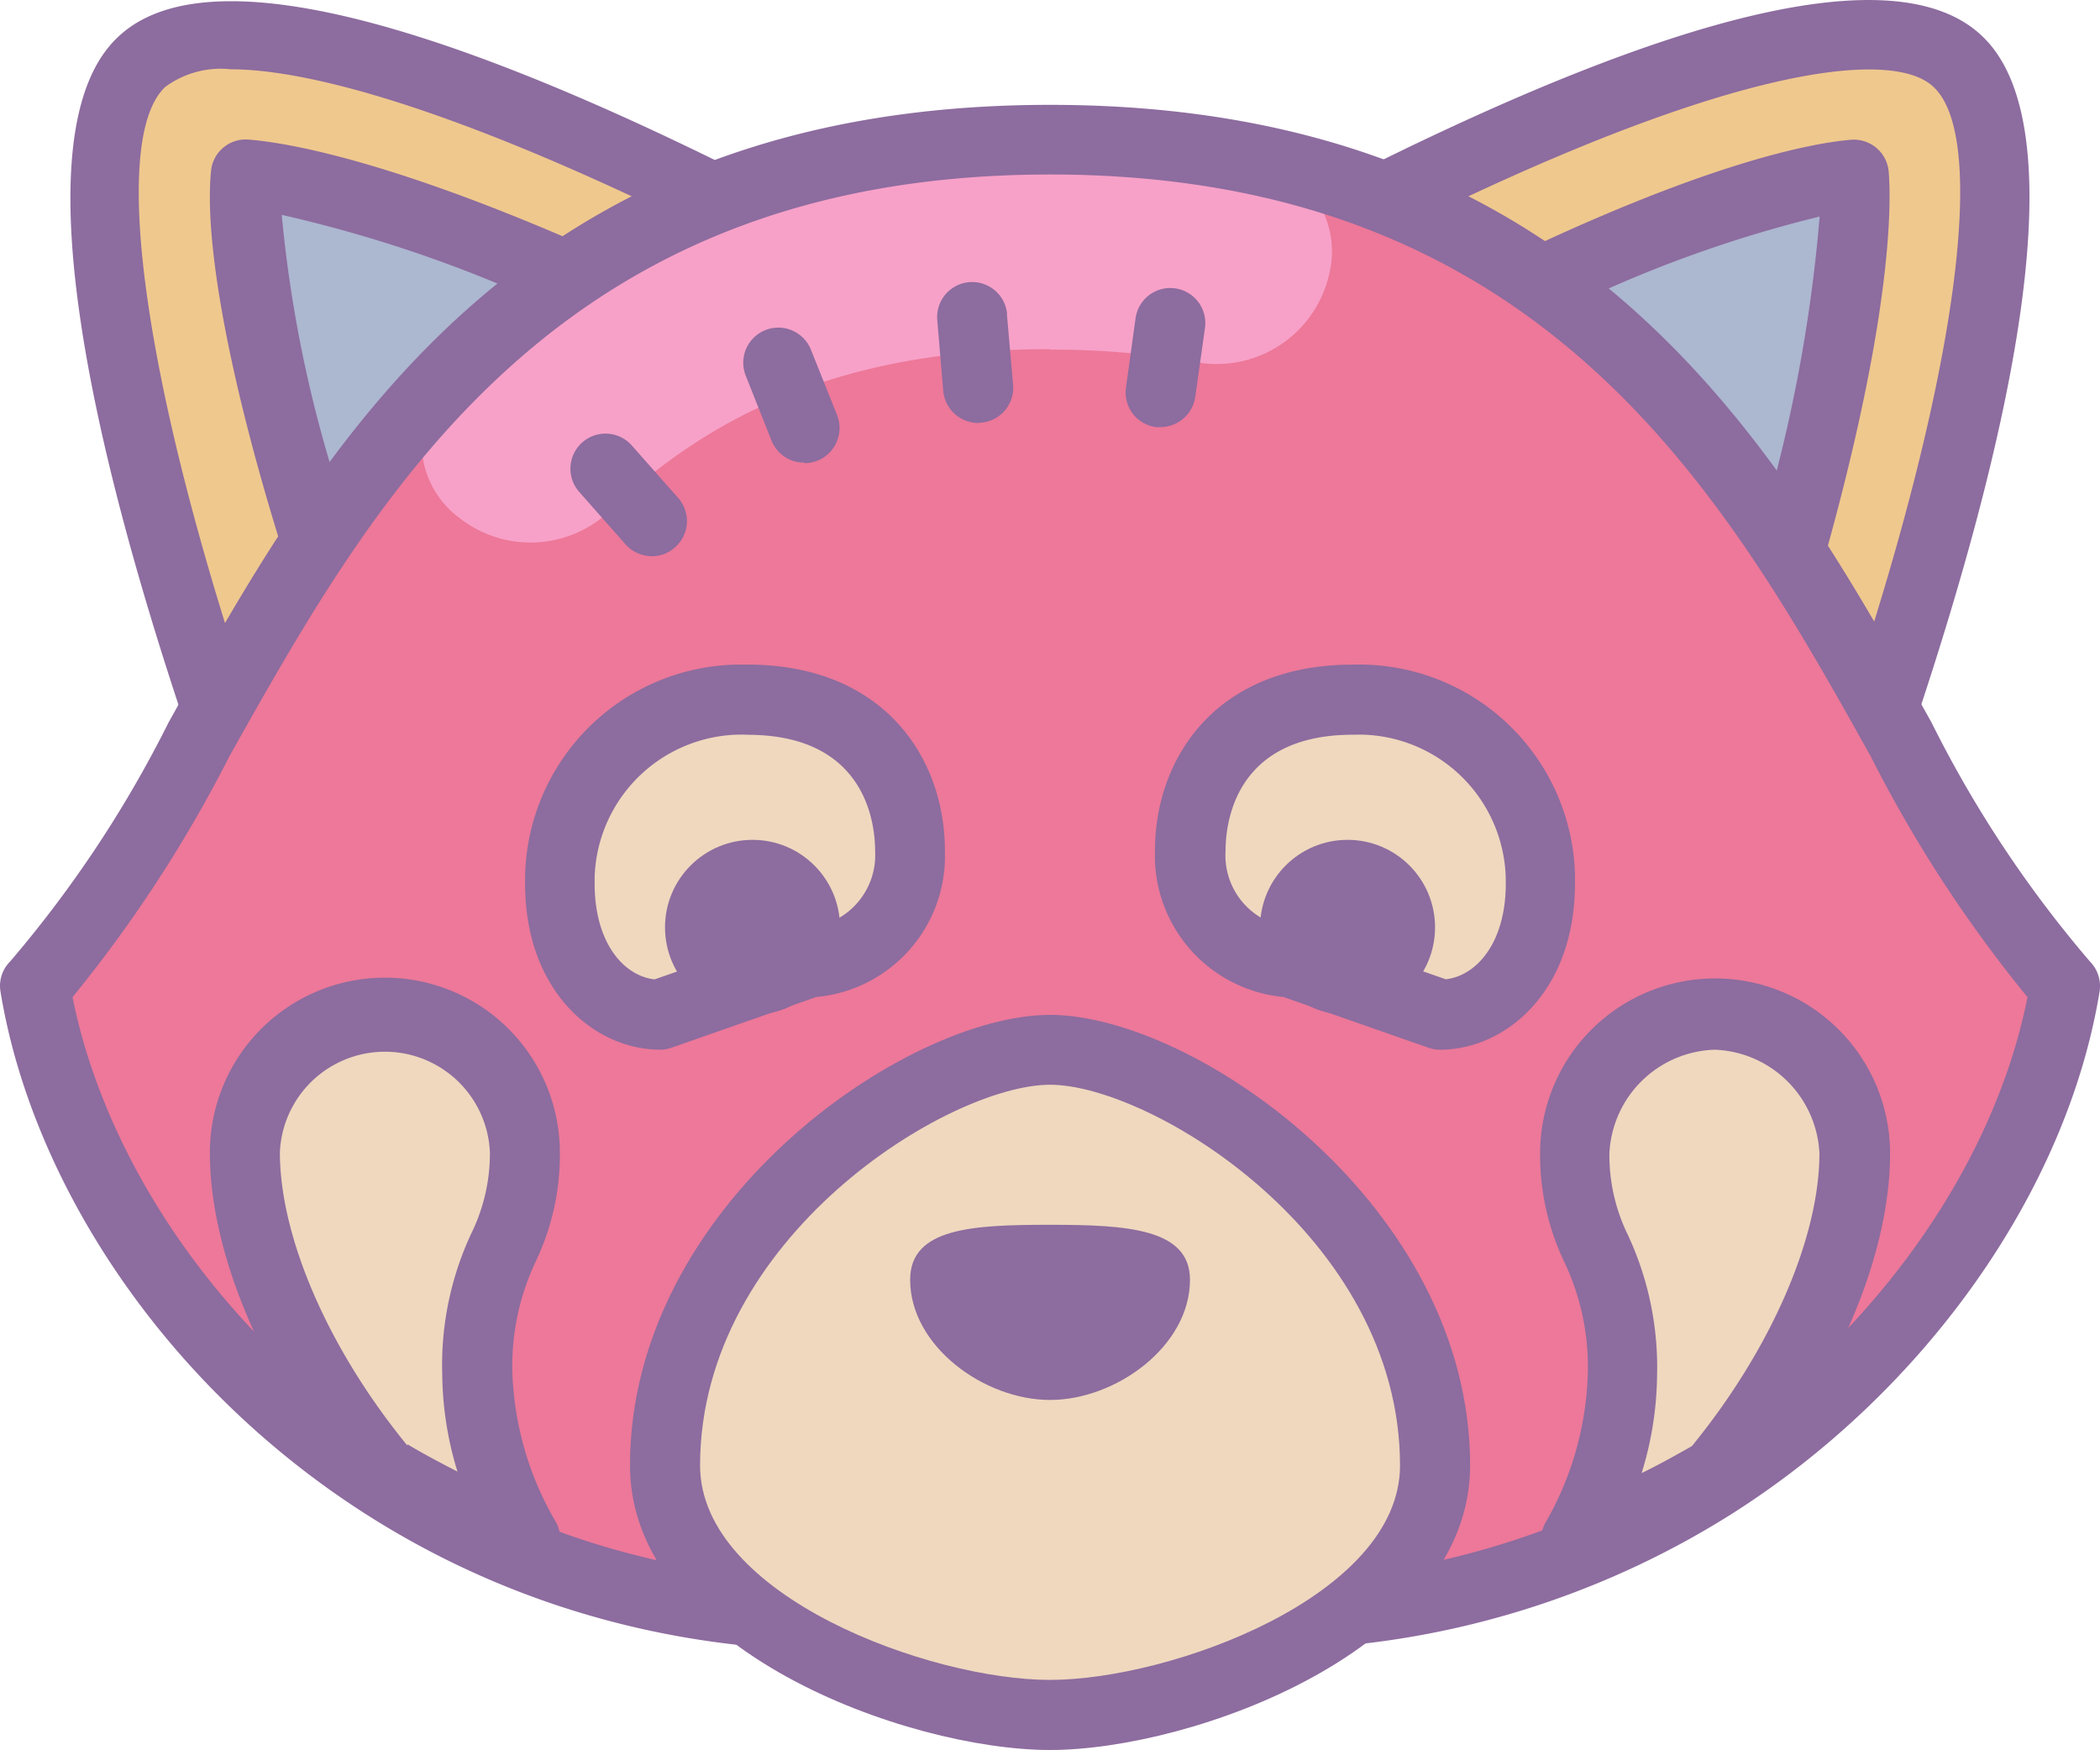 <svg xmlns="http://www.w3.org/2000/svg" width="84.051" height="70.03" viewBox="0 0 84.051 70.03"><g transform="translate(-2773.056 -157.019)"><path d="M2801.7,164.839l-3.885,4.059-11.264,11.83-4.312,4.5c-2.013-6.1-6.76-21.891-2.875-25.55C2782.932,156.284,2795.468,161.79,2801.7,164.839Z" transform="translate(-0.621 -0.205)" fill="#efc88e"/><path d="M2782.031,186.427a1.169,1.169,0,0,1-.305,0,1.385,1.385,0,0,1-1.019-.923c-3.389-10.218-6.568-23.2-2.509-27,3.127-2.971,11.177-1.307,23.9,4.931a1.393,1.393,0,0,1,.4,2.221l-19.5,20.341a1.385,1.385,0,0,1-.976.436Zm.671-26.63a3.737,3.737,0,0,0-2.614.706c-2.064,1.934-1.062,10.454,2.518,21.865l16.551-17.3c-8.2-3.859-13.494-5.27-16.455-5.27Z" transform="translate(-0.417 -0.006)" fill="#8d6c9f"/><path d="M2784.354,165c-.218,2.187.436,7.344,3.049,15.41l10.915-10.846C2790.635,166.141,2786.253,165.174,2784.354,165Z" transform="translate(-1.451 -1.028)" fill="#acb7d0"/><path d="M2787.195,181.645a1.394,1.394,0,0,1-1.333-.967c-2.239-6.969-3.415-12.919-3.119-15.976a1.394,1.394,0,0,1,1.49-1.272h0c1.463.113,5.793.793,14.443,4.687a1.393,1.393,0,0,1,.706,1.847,1.377,1.377,0,0,1-.287.418l-10.906,10.854A1.421,1.421,0,0,1,2787.195,181.645Zm-1.621-15.2a51.538,51.538,0,0,0,2.317,11.177l7.84-7.77A53.15,53.15,0,0,0,2785.574,166.444Z" transform="translate(-1.242 -0.826)" fill="#8d6c9f"/><path d="M2856.832,185.222l-4.3-4.5L2841.265,168.9l-3.885-4.059c6.228-3.049,18.755-8.554,22.336-5.166C2863.592,163.3,2858.827,179.142,2856.832,185.222Z" transform="translate(-8.289 -0.205)" fill="#efc88e"/><path d="M2856.634,186.42a1.42,1.42,0,0,1-1.019-.436L2836.162,165.6a1.394,1.394,0,0,1,.043-1.977,1.2,1.2,0,0,1,.349-.244c12.736-6.246,20.785-7.9,23.912-4.922,4.051,3.807.871,16.787-2.509,27a1.4,1.4,0,0,1-1.019.923A1.26,1.26,0,0,1,2856.634,186.42Zm-17.118-21.36,16.49,17.3c3.589-11.455,4.591-19.923,2.526-21.857C2857.017,159.041,2851.215,159.537,2839.516,165.06Z" transform="translate(-8.083)" fill="#8d6c9f"/><path d="M2856.178,165c-1.9.157-6.281,1.211-13.938,4.974l10.924,11.839C2855.734,173.049,2856.4,167.413,2856.178,165Z" transform="translate(-8.916 -1.028)" fill="#acb7d0"/><path d="M2852.915,183.092a1.393,1.393,0,0,1-1.028-.453l-10.941-11.882a1.4,1.4,0,0,1,.079-1.977,1.749,1.749,0,0,1,.339-.226c8.659-4.242,13.006-4.992,14.47-5.114a1.4,1.4,0,0,1,1.516,1.272c.1,1.237.209,6.15-3.11,17.335a1.412,1.412,0,0,1-1.028.967A1.929,1.929,0,0,1,2852.915,183.092Zm-8.607-12.8,7.945,8.607a61.043,61.043,0,0,0,2.334-12.387,50.173,50.173,0,0,0-10.279,3.737Z" transform="translate(-8.701 -0.827)" fill="#8d6c9f"/><path d="M2855.91,197.308c-1.159,7.1-6.211,14.957-14.112,19.984a33.643,33.643,0,0,1-14.147,4.974h-24.723c-15.9-1.742-26.5-14.26-28.268-24.958,8.824-8.912,12.37-33.878,40.629-33.878S2847.085,188.4,2855.91,197.308Z" transform="translate(-0.207 -0.826)" fill="#ed7899"/><path d="M2817.578,171.838a32.23,32.23,0,0,1,5.863.505,4.617,4.617,0,0,0,5.3-3.485h0a3.772,3.772,0,0,0-2.718-4.6h-.14a40.224,40.224,0,0,0-8.3-.819h0c-11.394,0-18.773,4.068-24.1,9.487a3.772,3.772,0,0,0,.1,5.349c.1.087.192.174.3.253h0a4.608,4.608,0,0,0,6.045-.209c4.068-3.911,9.443-6.5,17.623-6.5" transform="translate(-2.495 -0.827)" fill="#f7a1c8"/><path d="M2827.444,223.463h-24.879c-16.665-1.864-27.632-14.809-29.488-26.134a1.377,1.377,0,0,1,.383-1.211,47.053,47.053,0,0,0,6.351-9.582c6.15-11,13.807-24.7,35.272-24.7s29.122,13.694,35.272,24.7a46.671,46.671,0,0,0,6.35,9.582,1.4,1.4,0,0,1,.384,1.211c-1.307,7.962-6.969,15.985-14.74,20.907a35.188,35.188,0,0,1-14.748,5.183Zm-24.653-2.8h24.575a32.492,32.492,0,0,0,13.485-4.765c6.908-4.4,11.969-11.377,13.354-18.355a53.013,53.013,0,0,1-6.289-9.661c-5.793-10.366-13.015-23.259-32.833-23.259s-27.005,12.893-32.833,23.259a53.78,53.78,0,0,1-6.29,9.661c2.012,10.079,11.926,21.4,26.84,23.12Z" transform="translate(0 -0.621)" fill="#8d6c9f"/><path d="M2826.173,175.816h-.192a1.4,1.4,0,0,1-1.193-1.585h0l.383-2.77a1.4,1.4,0,1,1,2.779.383l-.392,2.779A1.411,1.411,0,0,1,2826.173,175.816Z" transform="translate(-6.665 -1.705)" fill="#8d6c9f"/><path d="M2817.756,175.616a1.411,1.411,0,0,1-1.4-1.281l-.235-2.8a1.4,1.4,0,1,1,2.787-.314v.078l.244,2.788a1.4,1.4,0,0,1-1.281,1.516Z" transform="translate(-5.548 -1.67)" fill="#8d6c9f"/><path d="M2809.64,177.471a1.4,1.4,0,0,1-1.3-.871l-1.037-2.613a1.4,1.4,0,0,1,2.614-1.028l1.045,2.613a1.411,1.411,0,0,1-.784,1.821,1.5,1.5,0,0,1-.522.1Z" transform="translate(-4.401 -1.939)" fill="#8d6c9f"/><path d="M2802.519,181.844a1.412,1.412,0,0,1-1.046-.47l-1.855-2.1a1.4,1.4,0,1,1,2.1-1.864l1.856,2.1a1.394,1.394,0,0,1-.122,1.977,1.359,1.359,0,0,1-.933.357Z" transform="translate(-3.377 -2.567)" fill="#8d6c9f"/><path d="M2812.8,195.209a4.286,4.286,0,0,1-4.007,4.46l-6,2.108c-2,0-4.008-1.838-4.008-5.227a7.274,7.274,0,0,1,7.2-7.361h.313C2811.045,189.164,2812.8,192.309,2812.8,195.209Z" transform="translate(-3.315 -4.146)" fill="#efd8be"/><path d="M2802.581,202.96c-2.614,0-5.4-2.326-5.4-6.647a8.642,8.642,0,0,1,8.511-8.764h.392c5.462,0,7.9,3.737,7.9,7.448a5.663,5.663,0,0,1-5.14,5.854l-5.8,2.03a1.394,1.394,0,0,1-.462.078Zm3.484-12.605a5.889,5.889,0,0,0-6.1,5.688v.27c0,2.387,1.176,3.7,2.4,3.833l5.75-2a1.4,1.4,0,0,1,.462-.078,2.91,2.91,0,0,0,2.614-3.066c0-1.089-.366-4.643-5.1-4.643Z" transform="translate(-3.109 -3.935)" fill="#8d6c9f"/><g transform="translate(2799.673 190.628)"><circle cx="3.502" cy="3.502" r="3.502" transform="translate(0 0)" fill="#8d6c9f"/></g><g transform="translate(2819.278 183.611)"><path d="M2827.729,195.209a4.286,4.286,0,0,0,4.007,4.46l6,2.108c1.994,0,4-1.838,4-5.227a7.273,7.273,0,0,0-7.2-7.361h-.305C2829.48,189.164,2827.729,192.309,2827.729,195.209Z" transform="translate(-2826.323 -187.757)" fill="#efd8be"/><path d="M2837.531,202.96a1.394,1.394,0,0,1-.462-.078l-5.8-2.03a5.68,5.68,0,0,1-5.148-5.854c0-3.711,2.448-7.448,7.91-7.448a8.642,8.642,0,0,1,8.9,8.372v.392C2842.932,200.634,2840.153,202.96,2837.531,202.96Zm-3.485-12.605c-4.739,0-5.1,3.554-5.1,4.643a2.892,2.892,0,0,0,2.614,3.066,1.39,1.39,0,0,1,.461.078l5.741,2c1.219-.139,2.4-1.446,2.4-3.833a5.89,5.89,0,0,0-5.837-5.959Z" transform="translate(-2826.116 -187.545)" fill="#8d6c9f"/></g><g transform="translate(2823.489 190.628)"><circle cx="3.502" cy="3.502" r="3.502" transform="translate(0 0)" fill="#8d6c9f"/></g><g transform="translate(2798.27 197.632)"><path d="M2819.02,205.24c-4.634,0-15.41,6.655-15.41,16.639,0,6.525,10.583,9.983,15.41,9.983s15.41-3.485,15.41-9.983C2834.439,211.9,2823.655,205.24,2819.02,205.24Z" transform="translate(-2802.208 -203.846)" fill="#efd8be"/><path d="M2818.813,233.058c-5.706,0-16.812-4.025-16.812-11.386,0-10.454,11.054-18.032,16.813-18.032s16.813,7.614,16.813,18.032C2835.625,229.033,2824.519,233.058,2818.813,233.058Zm0-26.622c-4.042,0-14.007,6.1-14.007,15.236,0,5.227,9.2,8.581,14.007,8.581s14.008-3.345,14.008-8.581C2832.82,212.508,2822.854,206.436,2818.813,206.436Z" transform="translate(-2802 -203.64)" fill="#8d6c9f"/></g><g transform="translate(2834.691 196.177)"><path d="M2856.631,209.174c0,4.181-2.492,9.077-5.593,12.8a35.417,35.417,0,0,1-5.584,2.692,14.1,14.1,0,0,0,1.873-6.612c0-4.87-1.908-5.07-1.908-8.859h0a5.6,5.6,0,0,1,11.2,0Z" transform="translate(-2844.017 -202.179)" fill="#efd8be"/><path d="M2845.248,225.839a1.4,1.4,0,0,1-1.4-1.4,1.437,1.437,0,0,1,.175-.68,12.666,12.666,0,0,0,1.7-5.932,9.772,9.772,0,0,0-.932-4.5,9.951,9.951,0,0,1-.976-4.356,7,7,0,0,1,14.008,0c0,4.129-2.2,9.251-5.906,13.694a1.378,1.378,0,0,1-.366.3,36.7,36.7,0,0,1-5.8,2.805,1.572,1.572,0,0,1-.5.061Zm5.566-21.02a4.355,4.355,0,0,0-4.225,4.147,7.257,7.257,0,0,0,.749,3.284,12.527,12.527,0,0,1,1.159,5.593,13.568,13.568,0,0,1-.619,3.92c.68-.331,1.342-.7,2.012-1.08,3.154-3.859,5.105-8.328,5.105-11.717a4.356,4.356,0,0,0-4.182-4.147ZM2850.813,221.745Z" transform="translate(-2843.809 -201.97)" fill="#8d6c9f"/></g><g transform="translate(2781.457 196.151)"><path d="M2784.31,209.205c0,4.181,2.482,9.077,5.583,12.8a36.2,36.2,0,0,0,5.584,2.692,14.089,14.089,0,0,1-1.864-6.612c0-4.87,1.907-5.07,1.907-8.859h0a5.61,5.61,0,0,0-11.212,0Z" transform="translate(-2782.907 -202.184)" fill="#efd8be"/><path d="M2795.27,225.835a1.351,1.351,0,0,1-.488-.1,37.1,37.1,0,0,1-5.811-2.8,1.392,1.392,0,0,1-.357-.314c-3.7-4.434-5.915-9.582-5.915-13.685a7,7,0,0,1,14.008,0,9.9,9.9,0,0,1-.967,4.356,9.759,9.759,0,0,0-.932,4.495,12.651,12.651,0,0,0,1.742,5.932,1.411,1.411,0,0,1-1.237,2.082Zm-4.661-5.227c.662.392,1.333.749,2,1.089a13.614,13.614,0,0,1-.61-3.92,12.42,12.42,0,0,1,1.159-5.6,7.261,7.261,0,0,0,.749-3.258,4.207,4.207,0,0,0-8.406,0c0,3.415,1.951,7.884,5.1,11.734Z" transform="translate(-2782.7 -201.94)" fill="#8d6c9f"/></g><g transform="translate(2809.481 206.029)"><path d="M2826.073,215.484c0,2.657-2.962,4.809-5.6,4.809s-5.6-2.152-5.6-4.809c0-2.082,2.509-2.2,5.6-2.2S2826.073,213.437,2826.073,215.484Z" transform="translate(-2814.87 -213.28)" fill="#8d6c9f"/></g></g></svg>